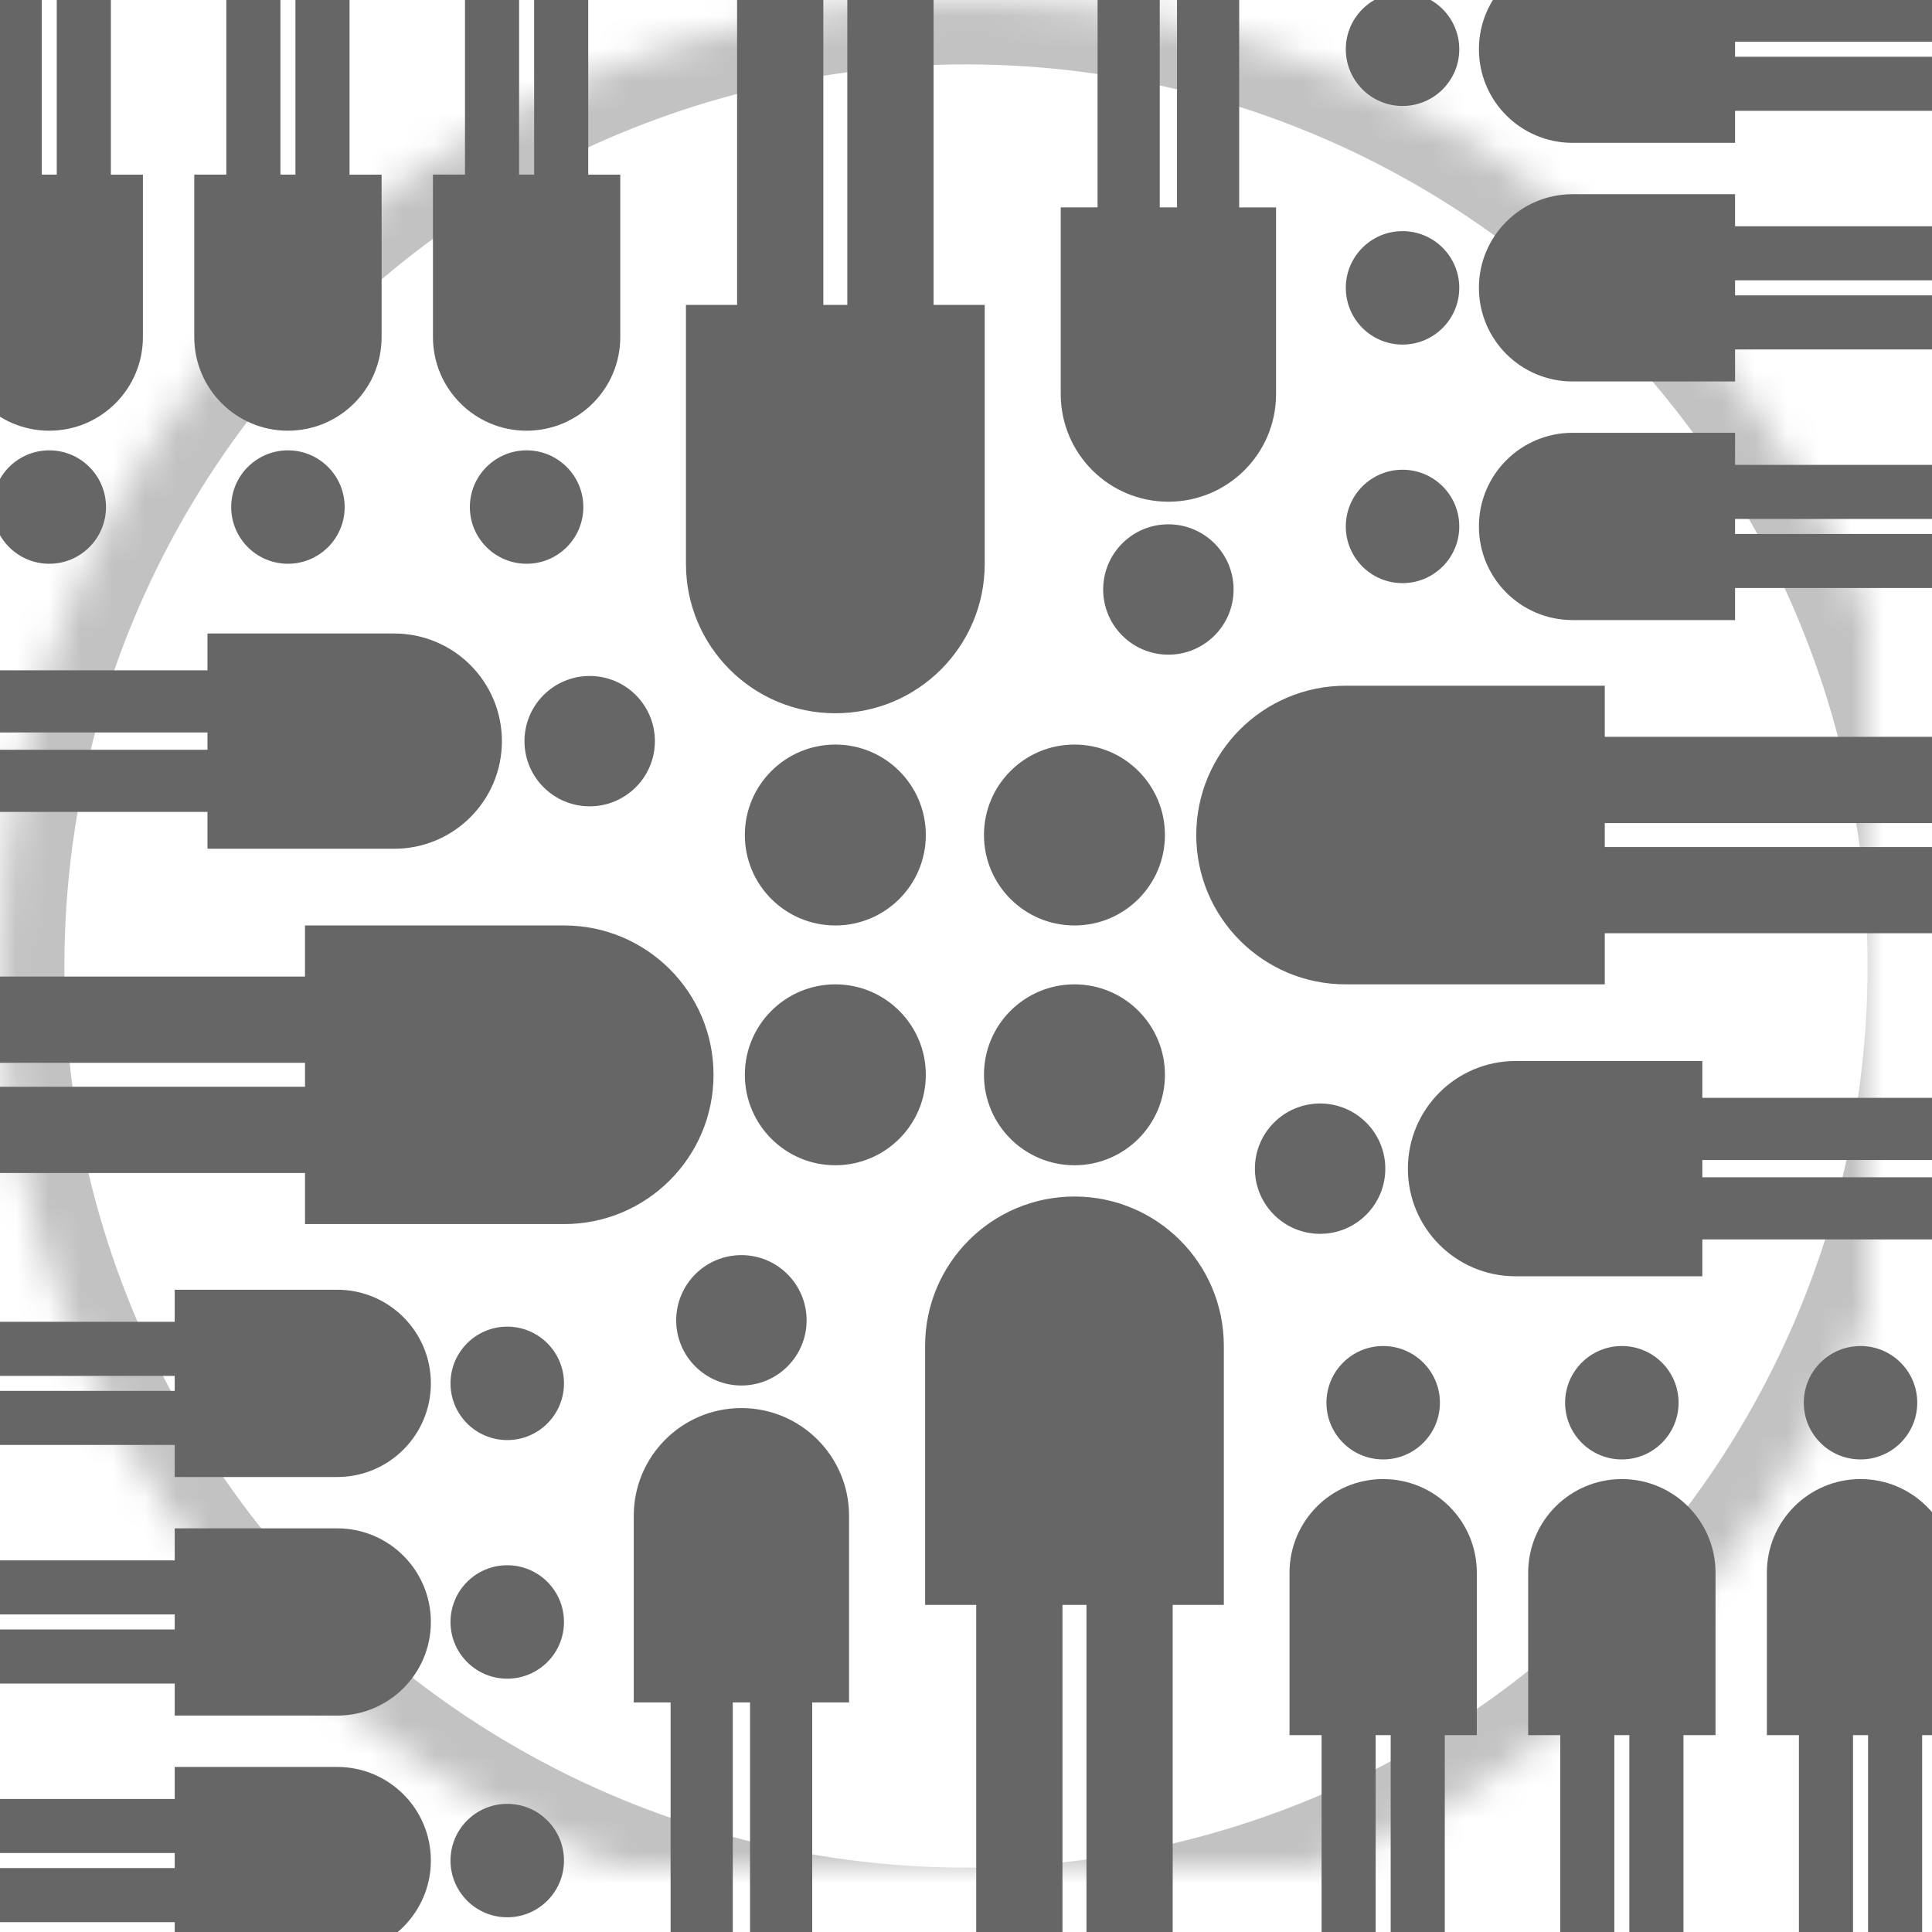 <?xml version="1.0" encoding="UTF-8" standalone="no"?>
<svg width="60px" height="60px" viewBox="0 0 60 60" version="1.1" xmlns="http://www.w3.org/2000/svg" xmlns:xlink="http://www.w3.org/1999/xlink">
    <!-- Generator: Sketch 41.2 (35397) - http://www.bohemiancoding.com/sketch -->
    <title>Group 3</title>
    <desc>Created with Sketch.</desc>
    <defs>
        <circle id="path-1" cx="32" cy="32" r="30"></circle>
        <mask id="mask-2" maskContentUnits="userSpaceOnUse" maskUnits="objectBoundingBox" x="0" y="0" width="60" height="60" fill="white">
            <use xlink:href="#path-1"></use>
        </mask>
    </defs>
    <g id="Page-1" stroke="none" stroke-width="1" fill="none" fill-rule="evenodd">
        <g id="Bio" transform="translate(-242, -535)">
            <g id="Icons" transform="translate(240, 533)">
                <g id="Group-3">
                    <use id="174" stroke="#666666" mask="url(#mask-2)" stroke-width="4" opacity="0.4" xlink:href="#path-1"></use>
                    <g id="People" transform="translate(0.414, 0.414)" fill="#666666">
                        <path d="M12.058,56.46 L7.012,56.46 L7.012,57.455 L0.207,57.455 L0.207,59.134 L7.012,59.134 L7.012,59.601 L0.207,59.601 L0.207,61.28 L7.012,61.28 L7.012,62.275 L12.058,62.275 C13.665,62.275 14.967,60.973 14.967,59.367 C14.967,57.761 13.665,56.46 12.058,56.46 L12.058,56.46 Z M17.339,57.606 C16.366,57.606 15.577,58.395 15.577,59.367 C15.577,60.34 16.366,61.129 17.339,61.129 C18.312,61.129 19.101,60.34 19.101,59.367 C19.101,58.395 18.312,57.606 17.339,57.606 L17.339,57.606 Z M12.058,49.05 L7.012,49.05 L7.012,50.045 L0.207,50.045 L0.207,51.724 L7.012,51.724 L7.012,52.191 L0.207,52.191 L0.207,53.87 L7.012,53.87 L7.012,54.865 L12.058,54.865 C13.665,54.865 14.967,53.564 14.967,51.958 C14.967,50.352 13.665,49.05 12.058,49.05 L12.058,49.05 Z M17.339,50.196 C16.366,50.196 15.577,50.985 15.577,51.958 C15.577,52.93 16.366,53.719 17.339,53.719 C18.312,53.719 19.101,52.93 19.101,51.958 C19.101,50.985 18.312,50.196 17.339,50.196 L17.339,50.196 Z M12.058,41.64 L7.012,41.64 L7.012,42.635 L0.207,42.635 L0.207,44.315 L7.012,44.315 L7.012,44.781 L0.207,44.781 L0.207,46.46 L7.012,46.46 L7.012,47.456 L12.058,47.456 C13.665,47.456 14.967,46.154 14.967,44.548 C14.967,42.942 13.665,41.64 12.058,41.64 L12.058,41.64 Z M17.339,42.786 C16.366,42.786 15.577,43.575 15.577,44.548 C15.577,45.52 16.366,46.309 17.339,46.309 C18.312,46.309 19.101,45.52 19.101,44.548 C19.101,43.575 18.312,42.786 17.339,42.786 L17.339,42.786 Z M24.611,45.315 C22.764,45.315 21.268,46.812 21.268,48.658 L21.268,54.456 L22.412,54.456 L22.412,62.275 L24.343,62.275 L24.343,54.456 L24.879,54.456 L24.879,62.275 L26.81,62.275 L26.81,54.456 L27.954,54.456 L27.954,48.658 C27.954,46.812 26.457,45.315 24.611,45.315 L24.611,45.315 Z M22.586,42.59 C22.586,43.708 23.492,44.614 24.611,44.614 C25.729,44.614 26.636,43.708 26.636,42.59 C26.636,41.472 25.729,40.565 24.611,40.565 C23.492,40.565 22.586,41.472 22.586,42.59 L22.586,42.59 Z M23.745,34.965 C23.745,32.403 21.668,30.327 19.106,30.327 L11.058,30.327 L11.058,31.914 L0.207,31.914 L0.207,34.592 L11.059,34.592 L11.059,35.337 L0.207,35.337 L0.207,38.015 L11.059,38.015 L11.059,39.601 L19.106,39.601 C21.668,39.601 23.745,37.525 23.745,34.965 L23.745,34.965 Z M27.528,32.156 C25.976,32.156 24.718,33.413 24.718,34.965 C24.718,36.516 25.976,37.774 27.528,37.774 C29.08,37.774 30.338,36.516 30.338,34.965 C30.338,33.413 29.079,32.156 27.528,32.156 L27.528,32.156 Z M3.116,14.962 C4.722,14.962 6.024,13.661 6.024,12.055 L6.024,7.01 L5.029,7.01 L5.029,0.207 L3.349,0.207 L3.349,7.009 L2.882,7.009 L2.882,0.207 L1.202,0.207 L1.202,7.009 L0.207,7.009 L0.207,12.054 C0.207,13.661 1.509,14.962 3.116,14.962 L3.116,14.962 Z M1.354,17.333 C1.354,18.306 2.143,19.094 3.116,19.094 C4.088,19.094 4.878,18.306 4.878,17.333 C4.878,16.361 4.088,15.572 3.116,15.572 C2.143,15.572 1.354,16.361 1.354,17.333 L1.354,17.333 Z M10.528,14.962 C12.135,14.962 13.437,13.661 13.437,12.055 L13.437,7.01 L12.441,7.01 L12.441,0.207 L10.761,0.207 L10.761,7.009 L10.295,7.009 L10.295,0.207 L8.615,0.207 L8.615,7.009 L7.619,7.009 L7.619,12.054 C7.619,13.661 8.921,14.962 10.528,14.962 L10.528,14.962 Z M8.766,17.333 C8.766,18.306 9.555,19.094 10.528,19.094 C11.501,19.094 12.29,18.306 12.29,17.333 C12.29,16.361 11.501,15.572 10.528,15.572 C9.555,15.572 8.766,16.361 8.766,17.333 L8.766,17.333 Z M17.94,14.962 C19.547,14.962 20.849,13.661 20.849,12.055 L20.849,7.01 L19.854,7.01 L19.854,0.207 L18.174,0.207 L18.174,7.009 L17.707,7.009 L17.707,0.207 L16.027,0.207 L16.027,7.009 L15.032,7.009 L15.032,12.054 C15.032,13.661 16.334,14.962 17.94,14.962 L17.94,14.962 Z M19.702,17.333 C19.702,16.361 18.913,15.572 17.94,15.572 C16.968,15.572 16.178,16.361 16.178,17.333 C16.178,18.306 16.968,19.094 17.94,19.094 C18.914,19.094 19.702,18.306 19.702,17.333 L19.702,17.333 Z M8.029,27.945 L13.829,27.945 C15.676,27.945 17.173,26.449 17.173,24.603 C17.173,22.757 15.676,21.26 13.829,21.26 L8.029,21.26 L8.029,22.404 L0.207,22.404 L0.207,24.334 L8.029,24.334 L8.029,24.871 L0.207,24.871 L0.207,26.801 L8.029,26.801 L8.029,27.945 Z M17.874,24.603 C17.874,25.721 18.781,26.627 19.899,26.627 C21.018,26.627 21.924,25.721 21.924,24.603 C21.924,23.485 21.018,22.579 19.899,22.579 C18.781,22.579 17.874,23.485 17.874,24.603 L17.874,24.603 Z M27.528,23.737 C30.09,23.737 32.167,21.661 32.167,19.1 L32.167,11.055 L30.579,11.055 L30.579,0.207 L27.9,0.207 L27.9,11.055 L27.155,11.055 L27.155,0.207 L24.477,0.207 L24.477,11.055 L22.889,11.055 L22.889,19.1 C22.889,21.661 24.965,23.737 27.528,23.737 L27.528,23.737 Z M24.718,27.518 C24.718,29.07 25.976,30.327 27.528,30.327 C29.08,30.327 30.338,29.07 30.338,27.518 C30.338,25.967 29.08,24.709 27.528,24.709 C25.976,24.71 24.718,25.967 24.718,27.518 L24.718,27.518 Z M62.275,2.881 L62.275,1.202 L55.47,1.202 L55.47,0.207 L50.424,0.207 C48.817,0.207 47.515,1.509 47.515,3.115 C47.515,4.721 48.817,6.022 50.424,6.022 L55.47,6.022 L55.47,5.027 L62.275,5.027 L62.275,3.349 L55.47,3.349 L55.47,2.881 L62.275,2.881 Z M45.143,4.877 C46.116,4.877 46.905,4.088 46.905,3.115 C46.905,2.143 46.116,1.354 45.143,1.354 C44.17,1.354 43.381,2.143 43.381,3.115 C43.381,4.088 44.17,4.877 45.143,4.877 L45.143,4.877 Z M55.47,7.617 L50.424,7.617 C48.817,7.617 47.515,8.919 47.515,10.525 C47.515,12.131 48.817,13.433 50.424,13.433 L55.47,13.433 L55.47,12.438 L62.275,12.438 L62.275,10.758 L55.47,10.758 L55.47,10.292 L62.275,10.292 L62.275,8.613 L55.47,8.613 L55.47,7.617 Z M45.143,12.287 C46.116,12.287 46.905,11.498 46.905,10.525 C46.905,9.553 46.116,8.764 45.143,8.764 C44.17,8.764 43.381,9.553 43.381,10.525 C43.381,11.498 44.17,12.287 45.143,12.287 L45.143,12.287 Z M55.47,15.027 L50.424,15.027 C48.817,15.027 47.515,16.329 47.515,17.935 C47.515,19.541 48.817,20.843 50.424,20.843 L55.47,20.843 L55.47,19.847 L62.275,19.847 L62.275,18.168 L55.47,18.168 L55.47,17.702 L62.275,17.702 L62.275,16.022 L55.47,16.022 L55.47,15.027 Z M45.143,19.696 C46.116,19.696 46.905,18.907 46.905,17.935 C46.905,16.963 46.116,16.174 45.143,16.174 C44.17,16.174 43.381,16.963 43.381,17.935 C43.381,18.907 44.17,19.696 45.143,19.696 L45.143,19.696 Z M37.871,17.167 C39.718,17.167 41.215,15.671 41.215,13.825 L41.215,8.027 L40.07,8.027 L40.07,0.207 L38.139,0.207 L38.139,8.026 L37.603,8.026 L37.603,0.207 L35.672,0.207 L35.672,8.026 L34.528,8.026 L34.528,13.824 C34.528,15.671 36.025,17.167 37.871,17.167 L37.871,17.167 Z M35.846,19.893 C35.846,21.011 36.752,21.917 37.871,21.917 C38.989,21.917 39.896,21.011 39.896,19.893 C39.896,18.775 38.989,17.869 37.871,17.869 C36.752,17.869 35.846,18.775 35.846,19.893 L35.846,19.893 Z M51.424,22.882 L43.376,22.882 C40.814,22.882 38.737,24.958 38.737,27.519 C38.737,30.08 40.814,32.156 43.376,32.156 L51.424,32.156 L51.424,30.569 L62.276,30.569 L62.276,27.892 L51.424,27.892 L51.424,27.147 L62.276,27.147 L62.276,24.469 L51.424,24.469 L51.424,22.882 Z M34.954,30.327 C36.507,30.327 37.764,29.07 37.764,27.518 C37.764,25.967 36.507,24.709 34.954,24.709 C33.402,24.709 32.144,25.967 32.144,27.518 C32.145,29.07 33.403,30.327 34.954,30.327 L34.954,30.327 Z M59.366,47.52 C57.76,47.52 56.458,48.822 56.458,50.428 L56.458,55.473 L57.453,55.473 L57.453,62.275 L59.133,62.275 L59.133,55.473 L59.6,55.473 L59.6,62.275 L61.28,62.275 L61.28,55.473 L62.275,55.473 L62.275,50.428 C62.275,48.822 60.973,47.52 59.366,47.52 L59.366,47.52 Z M61.128,45.149 C61.128,44.176 60.339,43.388 59.366,43.388 C58.394,43.388 57.604,44.176 57.604,45.149 C57.604,46.121 58.394,46.91 59.366,46.91 C60.339,46.91 61.128,46.122 61.128,45.149 L61.128,45.149 Z M51.954,47.52 C50.347,47.52 49.045,48.822 49.045,50.428 L49.045,55.473 L50.041,55.473 L50.041,62.275 L51.721,62.275 L51.721,55.473 L52.187,55.473 L52.187,62.275 L53.867,62.275 L53.867,55.473 L54.863,55.473 L54.863,50.428 C54.863,48.822 53.561,47.52 51.954,47.52 L51.954,47.52 Z M53.716,45.149 C53.716,44.176 52.927,43.388 51.954,43.388 C50.981,43.388 50.192,44.176 50.192,45.149 C50.192,46.121 50.981,46.91 51.954,46.91 C52.927,46.91 53.716,46.122 53.716,45.149 L53.716,45.149 Z M44.542,47.52 C42.935,47.52 41.633,48.822 41.633,50.428 L41.633,55.473 L42.629,55.473 L42.629,62.275 L44.308,62.275 L44.308,55.473 L44.775,55.473 L44.775,62.275 L46.455,62.275 L46.455,55.473 L47.45,55.473 L47.45,50.428 C47.45,48.822 46.148,47.52 44.542,47.52 L44.542,47.52 Z M42.78,45.149 C42.78,46.121 43.569,46.91 44.542,46.91 C45.514,46.91 46.304,46.121 46.304,45.149 C46.304,44.176 45.514,43.388 44.542,43.388 C43.568,43.388 42.78,44.176 42.78,45.149 L42.78,45.149 Z M54.453,34.537 L48.653,34.537 C46.806,34.537 45.309,36.034 45.309,37.88 C45.309,39.726 46.806,41.222 48.653,41.222 L54.453,41.222 L54.453,40.078 L62.275,40.078 L62.275,38.148 L54.453,38.148 L54.453,37.611 L62.275,37.611 L62.275,35.681 L54.453,35.681 L54.453,34.537 Z M44.608,37.88 C44.608,36.762 43.701,35.856 42.583,35.856 C41.464,35.856 40.558,36.762 40.558,37.88 C40.558,38.998 41.464,39.904 42.583,39.904 C43.701,39.904 44.608,38.998 44.608,37.88 L44.608,37.88 Z M34.954,38.745 C32.392,38.745 30.316,40.821 30.316,43.383 L30.316,51.428 L31.903,51.428 L31.903,62.276 L34.582,62.276 L34.582,51.428 L35.327,51.428 L35.327,62.276 L38.005,62.276 L38.005,51.428 L39.593,51.428 L39.593,43.383 C39.593,40.821 37.517,38.745 34.954,38.745 L34.954,38.745 Z M37.764,34.965 C37.764,36.516 36.507,37.774 34.954,37.774 C33.402,37.774 32.144,36.516 32.144,34.965 C32.144,33.413 33.402,32.156 34.954,32.156 C36.507,32.156 37.764,33.413 37.764,34.965 L37.764,34.965 Z" id="Page-1"></path>
                    </g>
                </g>
            </g>
        </g>
    </g>
</svg>